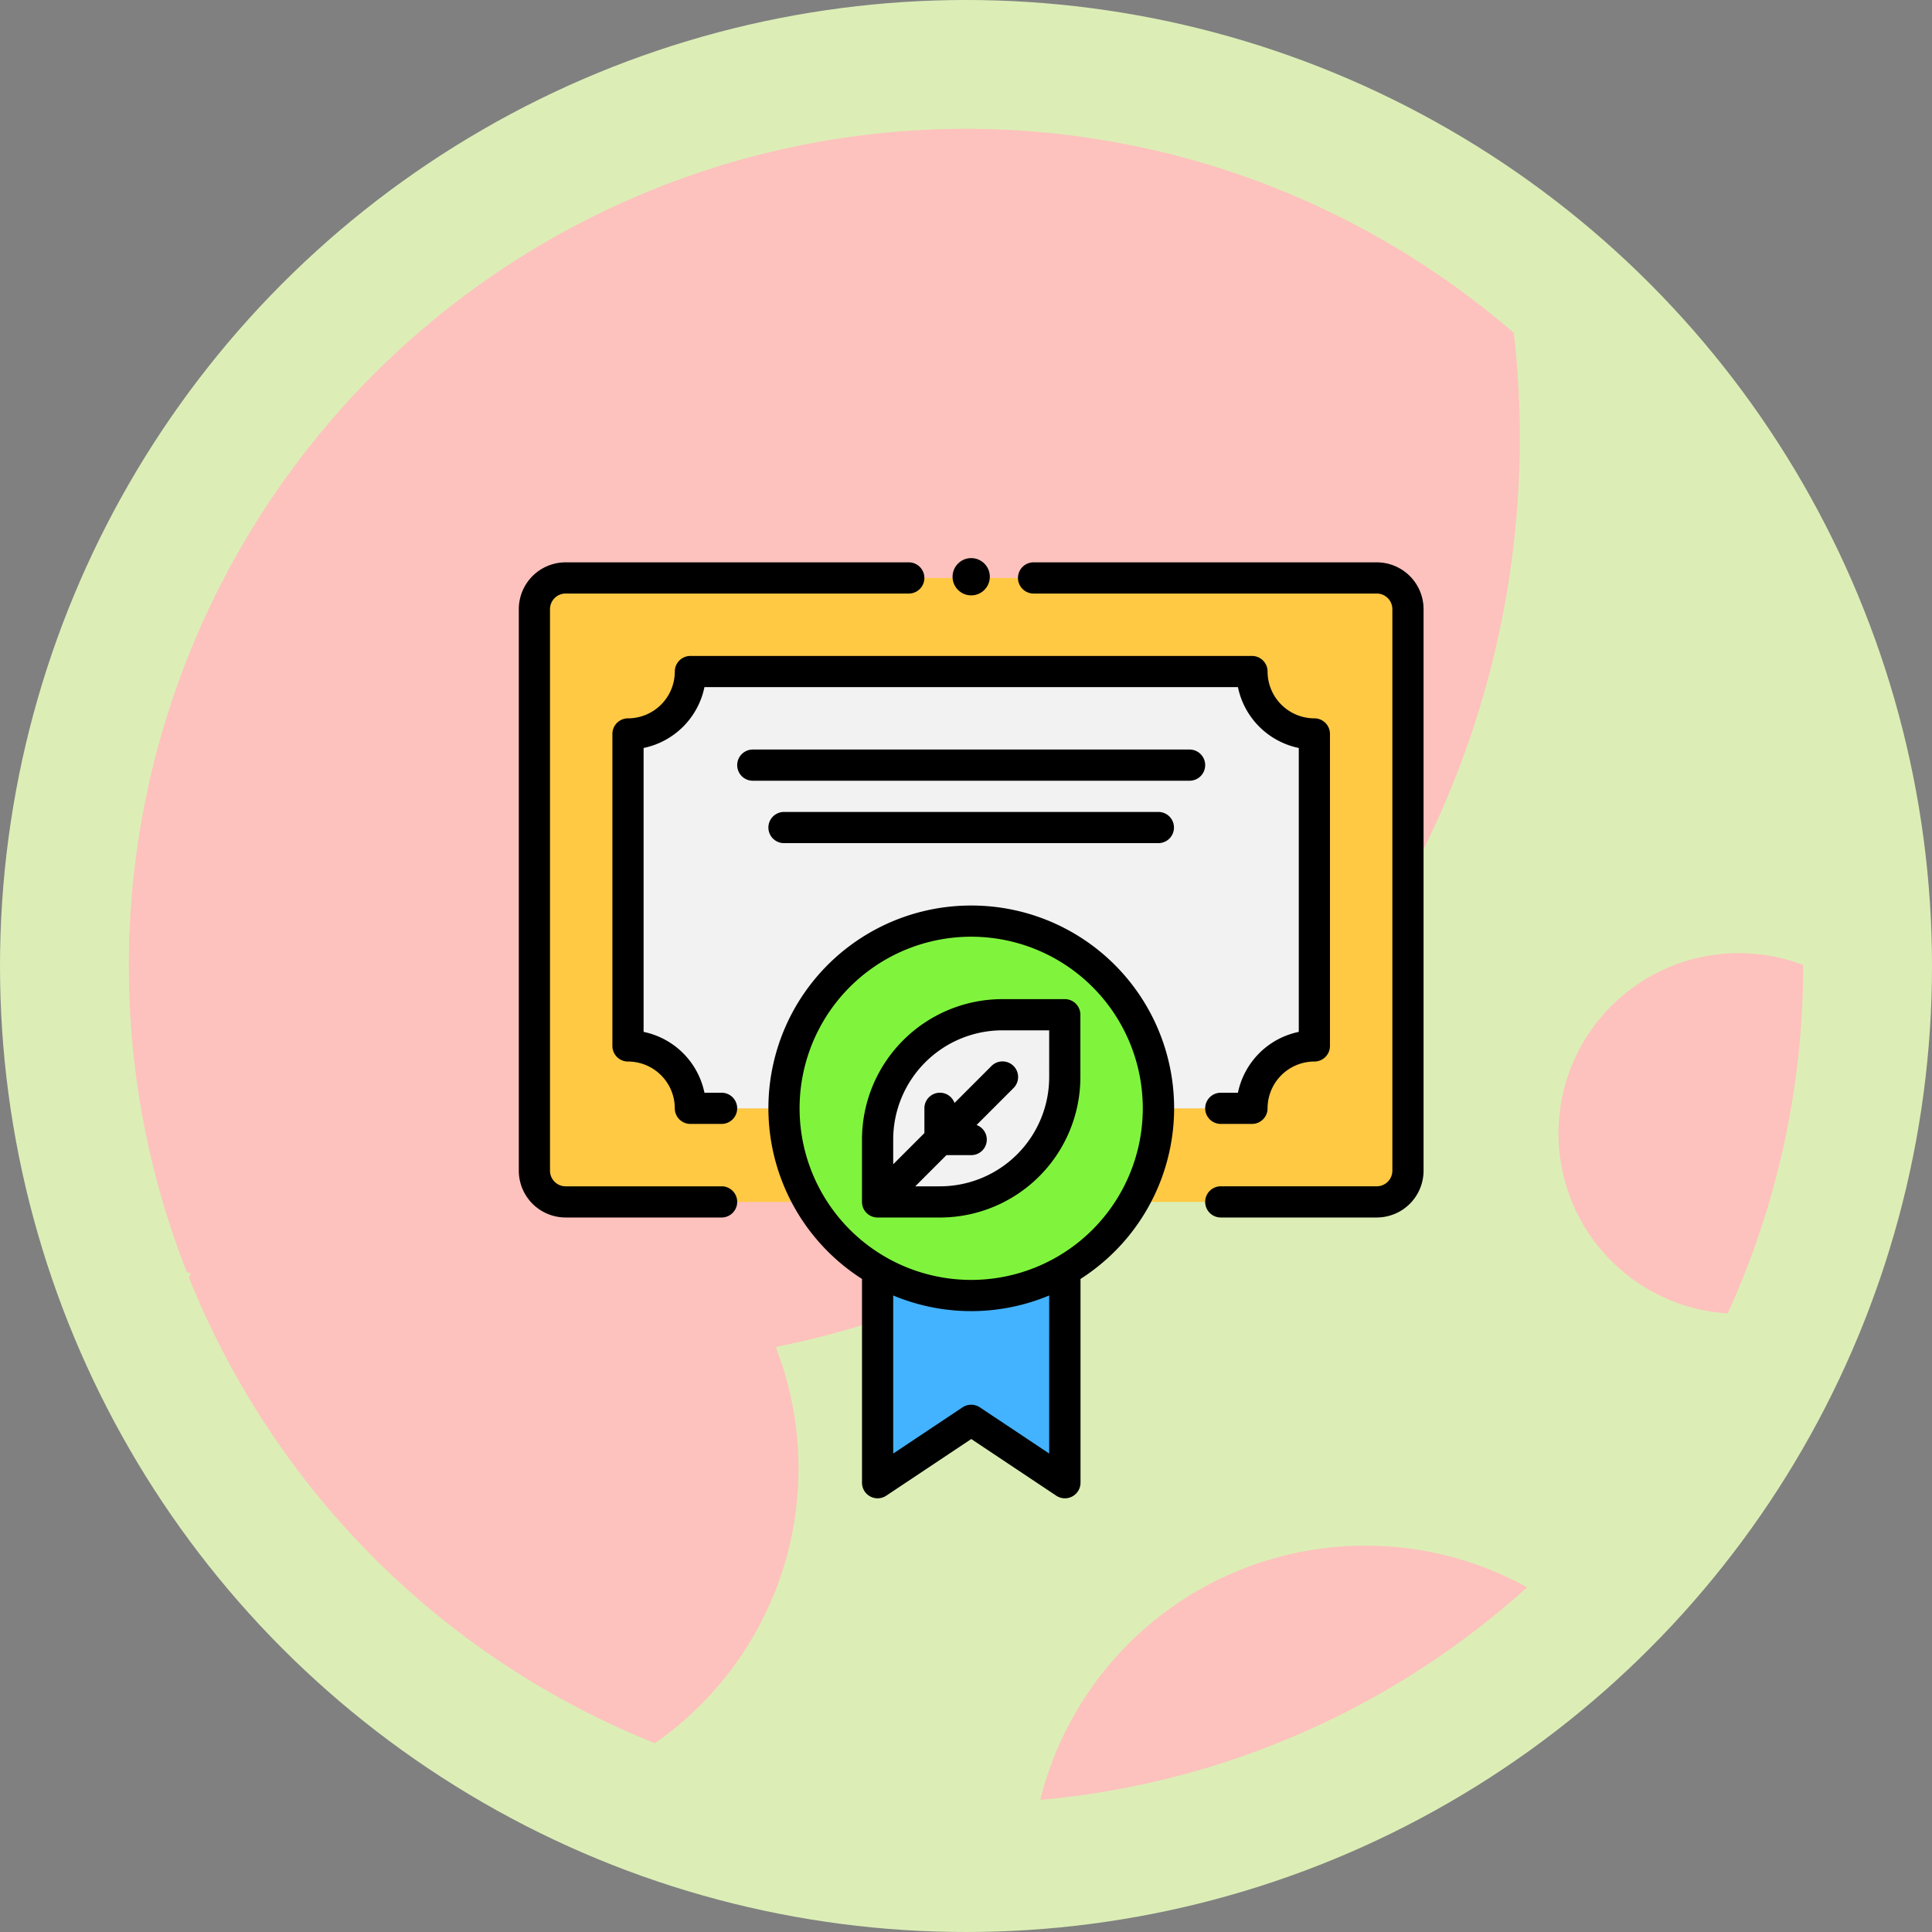 <svg xmlns="http://www.w3.org/2000/svg" xmlns:xlink="http://www.w3.org/1999/xlink" width="150" height="150" viewBox="0 0 150 150">
  <rect x="0" y="0" width="150" height="150" fill="#808080" stroke="none"/>
  <defs>
    <clipPath id="clip-path">
      <circle id="Elipse_11688" data-name="Elipse 11688" cx="65" cy="65" r="65" fill="#fdc2bd"/>
    </clipPath>
  </defs>
  <g id="Grupo_1106483" data-name="Grupo 1106483" transform="translate(-1257.051 -2627)">
    <circle id="Elipse_11683" data-name="Elipse 11683" cx="75" cy="75" r="75" transform="translate(1257.051 2627)" fill="#dceeb6"/>
    <g id="Enmascarar_grupo_1098807" data-name="Enmascarar grupo 1098807" transform="translate(1267.051 2637)" clip-path="url(#clip-path)">
      <g id="Grupo_1106407" data-name="Grupo 1106407" transform="translate(-36 -48)">
        <circle id="Elipse_11685" data-name="Elipse 11685" cx="72" cy="72" r="72" fill="#fdc2bd"/>
        <circle id="Elipse_11686" data-name="Elipse 11686" cx="26" cy="26" r="26" transform="translate(36 126)" fill="#fdc2bd"/>
        <circle id="Elipse_11689" data-name="Elipse 11689" cx="26" cy="26" r="26" transform="translate(106 158)" fill="#fdc2bd"/>
        <circle id="Elipse_11687" data-name="Elipse 11687" cx="14" cy="14" r="14" transform="translate(147 112)" fill="#fdc2bd"/>
      </g>
    </g>
    <g id="Grupo_1106485" data-name="Grupo 1106485" transform="translate(1295.831 2669.172)">
      <g id="color" transform="translate(2.711 2.699)">
        <path id="Trazado_898108" data-name="Trazado 898108" d="M24.534,13A14.524,14.524,0,1,0,39.067,27.534,14.545,14.545,0,0,0,24.534,13ZM17.267,34.8V29.956a10.2,10.2,0,0,1,.121-1.5,5.652,5.652,0,0,1,.194-.872.033.033,0,0,1,0-.048c0-.024,0-.024.024-.048a3.9,3.9,0,0,1,.218-.7,9.494,9.494,0,0,1,2.35-3.755,6.9,6.9,0,0,1,.63-.557c.242-.194.509-.412.8-.606.242-.145.509-.315.751-.436a9.978,9.978,0,0,1,3.609-1.114c.339-.024.654-.048.993-.048H31.8v4.845a10.2,10.2,0,0,1-.121,1.5c-.048.291-.1.581-.17.872a.085.085,0,0,1-.024.048c0,.024,0,.024-.024.048a3.9,3.9,0,0,1-.218.7,9.495,9.495,0,0,1-2.35,3.755,6.9,6.9,0,0,1-.63.557c-.242.194-.509.412-.8.606-.242.145-.509.315-.751.436A9.975,9.975,0,0,1,23.1,34.752c-.339.024-.654.048-.993.048Z" transform="translate(9.378 13.645)" fill="#80f43d"/>
        <path id="Trazado_898109" data-name="Trazado 898109" d="M27.534,16v4.845a9.686,9.686,0,0,1-9.689,9.689H13V25.689A9.686,9.686,0,0,1,22.689,16Z" transform="translate(13.645 17.912)" fill="#f2f2f2"/>
        <path id="Trazado_898110" data-name="Trazado 898110" d="M27.534,24.19v16.5l-7.267-4.845L13,40.686V24.19a14.438,14.438,0,0,0,14.534,0Z" transform="translate(13.645 29.56)" fill="#43b3ff"/>
        <path id="Trazado_898111" data-name="Trazado 898111" d="M69.824,4.422v43.6A2.43,2.43,0,0,1,67.4,50.446H48.484a14.252,14.252,0,0,0,1.962-7.267h7.267a4.88,4.88,0,0,1,4.845-4.845V14.111a4.88,4.88,0,0,1-4.845-4.845h-43.6a4.88,4.88,0,0,1-4.845,4.845V38.334a4.88,4.88,0,0,1,4.845,4.845h7.267a14.253,14.253,0,0,0,1.962,7.267H4.422A2.43,2.43,0,0,1,2,48.023V4.422A2.43,2.43,0,0,1,4.422,2H67.4a2.43,2.43,0,0,1,2.422,2.422Z" transform="translate(-2 -2)" fill="#ffc943"/>
        <path id="Trazado_898112" data-name="Trazado 898112" d="M58.29,9.845V34.067a4.88,4.88,0,0,0-4.845,4.845H46.179a14.534,14.534,0,1,0-29.067,0H9.845A4.88,4.88,0,0,0,5,34.067V9.845A4.88,4.88,0,0,0,9.845,5h43.6A4.88,4.88,0,0,0,58.29,9.845Z" transform="translate(2.267 2.267)" fill="#f2f2f2"/>
      </g>
      <g id="outline" transform="translate(1.5 1.159)">
        <g id="Grupo_1106484" data-name="Grupo 1106484" transform="translate(0 0)">
          <path id="Trazado_898113" data-name="Trazado 898113" d="M28.245,15.5H23.4A10.912,10.912,0,0,0,12.5,26.4v4.845a1.21,1.21,0,0,0,1.211,1.211h4.845a10.912,10.912,0,0,0,10.9-10.9V16.711A1.21,1.21,0,0,0,28.245,15.5Zm-1.211,6.056a8.488,8.488,0,0,1-8.478,8.478H16.635l2.422-2.422h1.921a1.205,1.205,0,0,0,.417-2.338l2.861-2.861A1.211,1.211,0,1,0,22.544,20.7l-2.861,2.861a1.205,1.205,0,0,0-2.338.417V25.9l-2.422,2.422V26.4A8.488,8.488,0,0,1,23.4,17.922h3.633Z" transform="translate(14.145 18.741)"/>
          <path id="Trazado_898114" data-name="Trazado 898114" d="M25.246,12.5a15.731,15.731,0,0,0-8.478,28.991V57.312A1.211,1.211,0,0,0,18.65,58.32l6.6-4.4,6.6,4.4a1.211,1.211,0,0,0,1.883-1.008V41.491A15.731,15.731,0,0,0,25.246,12.5ZM31.3,55.048,25.917,51.46a1.217,1.217,0,0,0-1.344,0L19.19,55.048V42.775a15.7,15.7,0,0,0,12.111,0ZM25.246,41.567A13.323,13.323,0,1,1,38.568,28.245,13.323,13.323,0,0,1,25.246,41.567Z" transform="translate(9.878 14.474)"/>
          <path id="Trazado_898115" data-name="Trazado 898115" d="M17.245,49.946H5.133a1.214,1.214,0,0,1-1.211-1.211V5.133A1.214,1.214,0,0,1,5.133,3.922H31.778a1.211,1.211,0,0,0,0-2.422H5.133A3.637,3.637,0,0,0,1.5,5.133v43.6a3.637,3.637,0,0,0,3.633,3.633H17.245a1.211,1.211,0,1,0,0-2.422Z" transform="translate(-1.5 -1.171)"/>
          <path id="Trazado_898116" data-name="Trazado 898116" d="M45.356,1.5H18.711a1.211,1.211,0,0,0,0,2.422H45.356a1.214,1.214,0,0,1,1.211,1.211v43.6a1.214,1.214,0,0,1-1.211,1.211H33.245a1.211,1.211,0,0,0,0,2.422H45.356a3.637,3.637,0,0,0,3.633-3.633V5.133A3.637,3.637,0,0,0,45.356,1.5Z" transform="translate(21.256 -1.171)"/>
          <path id="Trazado_898117" data-name="Trazado 898117" d="M12.978,38.412H11.646a6.08,6.08,0,0,0-4.724-4.724V11.646a6.08,6.08,0,0,0,4.724-4.724h41.42a6.08,6.08,0,0,0,4.724,4.724V33.688a6.08,6.08,0,0,0-4.724,4.724H51.734a1.211,1.211,0,1,0,0,2.422h2.422a1.21,1.21,0,0,0,1.211-1.211A3.637,3.637,0,0,1,59,35.99a1.21,1.21,0,0,0,1.211-1.211V10.556A1.21,1.21,0,0,0,59,9.345a3.637,3.637,0,0,1-3.633-3.633A1.21,1.21,0,0,0,54.157,4.5h-43.6A1.21,1.21,0,0,0,9.345,5.711,3.637,3.637,0,0,1,5.711,9.345,1.21,1.21,0,0,0,4.5,10.556V34.778A1.21,1.21,0,0,0,5.711,35.99a3.637,3.637,0,0,1,3.633,3.633,1.21,1.21,0,0,0,1.211,1.211h2.422a1.211,1.211,0,1,0,0-2.422Z" transform="translate(2.767 3.096)"/>
          <path id="Trazado_898118" data-name="Trazado 898118" d="M43.623,7.5H9.711a1.211,1.211,0,1,0,0,2.422H43.623a1.211,1.211,0,1,0,0-2.422Z" transform="translate(8.456 7.363)"/>
          <path id="Trazado_898119" data-name="Trazado 898119" d="M39.778,9.5H10.711a1.211,1.211,0,1,0,0,2.422H39.778a1.211,1.211,0,1,0,0-2.422Z" transform="translate(9.878 10.208)"/>
          <circle id="Elipse_11694" data-name="Elipse 11694" cx="1.447" cy="1.447" r="1.447" transform="translate(33.676)"/>
        </g>
      </g>
    </g>
  </g>
</svg>
